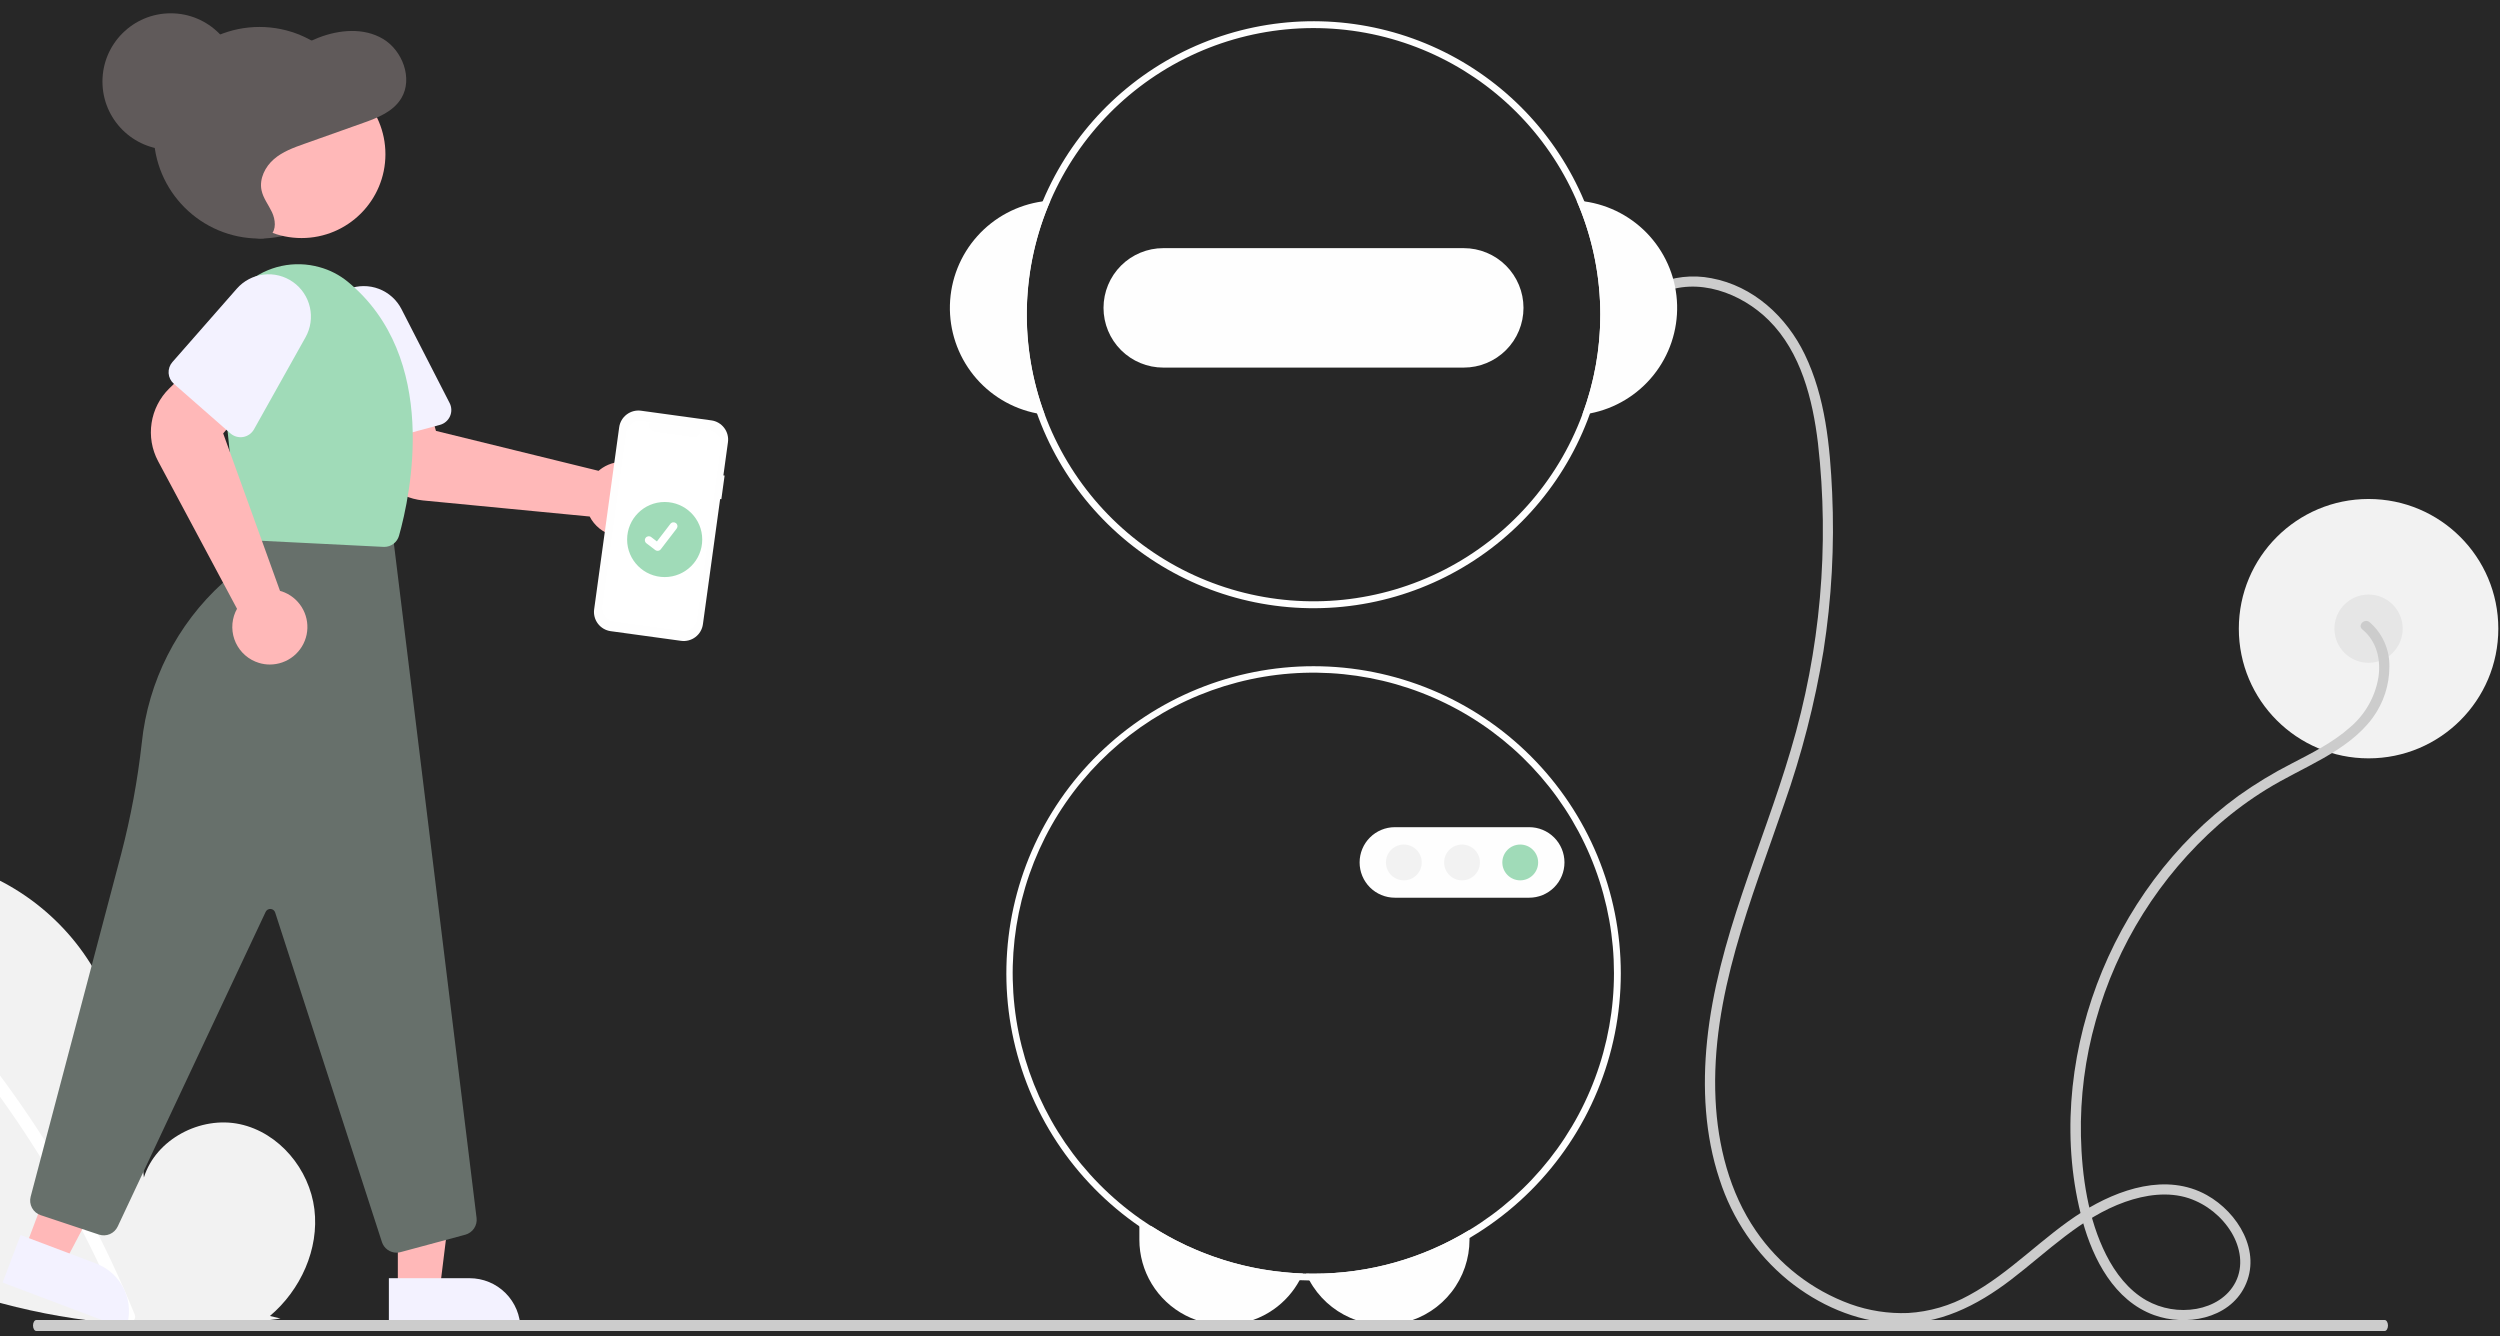 <svg width="217" height="116" viewBox="0 0 217 116" fill="none" xmlns="http://www.w3.org/2000/svg">
<rect width="217" height="116" fill="#E5E5E5"/>
<rect width="23225" height="12708" transform="translate(-16834 -4414)" fill="#E1E1E1"/>
<rect x="-51.5" y="-82.5" width="319" height="741" rx="4.5" stroke="#9747FF" stroke-dasharray="10 5"/>
<rect x="-32" y="-63" width="280" height="341" rx="10" fill="#272727"/>
<g clip-path="url(#clip0_0_1)">
<path d="M205.592 65.825C211.812 65.825 216.854 60.785 216.854 54.568C216.854 48.351 211.812 43.312 205.592 43.312C199.372 43.312 194.33 48.351 194.33 54.568C194.33 60.785 199.372 65.825 205.592 65.825Z" fill="#F2F2F2"/>
<path d="M205.591 57.531C207.228 57.531 208.554 56.205 208.554 54.569C208.554 52.933 207.228 51.606 205.591 51.606C203.954 51.606 202.627 52.933 202.627 54.569C202.627 56.205 203.954 57.531 205.591 57.531Z" fill="#E6E6E6"/>
<path d="M205.05 54.632C206.298 55.65 206.679 57.254 206.446 58.803C206.161 60.502 205.279 62.044 203.959 63.152C202.474 64.471 200.663 65.362 198.916 66.275C197.311 67.094 195.768 68.03 194.3 69.076C188.68 73.158 184.435 78.971 182.005 85.457C179.58 91.933 178.929 99.283 180.772 105.994C181.684 109.315 183.529 112.897 186.966 114.147C189.705 115.143 193.446 114.501 194.841 111.679C196.339 108.648 194.248 105.24 191.555 103.735C188.065 101.784 183.895 103.21 180.755 105.184C177.299 107.358 174.52 110.478 170.911 112.427C169.287 113.331 167.479 113.858 165.623 113.969C163.918 114.036 162.216 113.773 160.611 113.195C157.281 111.982 154.415 109.758 152.413 106.834C150.121 103.504 149.095 99.421 148.908 95.422C148.489 86.474 152.026 78.103 154.863 69.805C156.388 65.483 157.53 61.037 158.277 56.516C158.987 51.972 159.24 47.368 159.031 42.774C158.844 38.712 158.443 34.464 156.649 30.753C155.071 27.491 152.189 24.821 148.544 24.147C146.901 23.825 145.199 24.021 143.672 24.707C143.152 24.944 143.603 25.71 144.121 25.474C147.346 24.003 151.158 25.434 153.54 27.809C156.322 30.582 157.344 34.677 157.798 38.455C158.817 47.41 158.014 56.478 155.436 65.114C152.962 73.513 149.071 81.561 148.173 90.361C147.764 94.376 147.974 98.527 149.258 102.377C150.36 105.807 152.425 108.847 155.209 111.135C157.829 113.253 161.053 114.696 164.447 114.856C168.257 115.037 171.597 113.339 174.553 111.081C177.719 108.662 180.631 105.678 184.466 104.322C186.214 103.704 188.205 103.415 190 104.01C191.54 104.536 192.846 105.586 193.691 106.976C194.47 108.272 194.758 109.892 194.046 111.284C193.378 112.592 192.072 113.349 190.659 113.608C189.162 113.873 187.62 113.611 186.295 112.867C184.747 111.983 183.614 110.5 182.82 108.933C181.237 105.808 180.706 102.088 180.625 98.619C180.554 95.231 180.989 91.851 181.914 88.591C183.754 81.996 187.47 76.076 192.609 71.549C193.904 70.421 195.289 69.402 196.751 68.501C198.345 67.519 200.047 66.734 201.673 65.807C203.272 64.895 204.849 63.805 205.95 62.304C206.889 61.018 207.396 59.468 207.399 57.876C207.415 57.143 207.27 56.416 206.972 55.747C206.675 55.077 206.233 54.482 205.678 54.003C205.239 53.645 204.606 54.27 205.05 54.632Z" fill="#CCCCCC"/>
<path d="M99.91 106.409C103.848 108.953 108.403 110.381 113.09 110.539C113.006 110.737 112.912 110.931 112.808 111.119C112.263 112.126 111.492 112.993 110.556 113.652C109.447 114.432 108.146 114.892 106.794 114.983C105.442 115.074 104.09 114.792 102.887 114.168C101.684 113.544 100.676 112.602 99.972 111.444C99.269 110.286 98.896 108.958 98.897 107.603V106.409H99.91Z" fill="#FEFEFE"/>
<path d="M127.553 106.759V107.603C127.553 109.247 127.006 110.844 125.997 112.142C124.988 113.44 123.576 114.365 121.982 114.771C120.389 115.177 118.705 115.041 117.198 114.384C115.691 113.727 114.445 112.586 113.659 111.143C113.55 110.95 113.452 110.751 113.365 110.548C113.582 110.554 113.795 110.556 114.011 110.556C118.789 110.562 123.475 109.248 127.553 106.759Z" fill="#FEFEFE"/>
<path d="M137.524 17.48C137.302 17.448 137.077 17.427 136.852 17.412C139.411 23.308 139.588 29.965 137.346 35.989C137.572 35.962 137.794 35.927 138.016 35.885C140.187 35.465 142.138 34.288 143.521 32.565C144.905 30.841 145.632 28.683 145.573 26.474C145.514 24.265 144.673 22.149 143.199 20.502C141.725 18.855 139.714 17.784 137.524 17.48Z" fill="#FEFEFE"/>
<path d="M91.174 17.412C90.949 17.427 90.724 17.448 90.502 17.48C88.312 17.784 86.301 18.855 84.827 20.502C83.353 22.149 82.512 24.265 82.453 26.474C82.394 28.683 83.121 30.841 84.504 32.565C85.888 34.288 87.839 35.465 90.01 35.885C90.232 35.927 90.454 35.962 90.68 35.989C88.438 29.965 88.615 23.308 91.174 17.412Z" fill="#FEFEFE"/>
<path d="M137.523 17.481C135.081 11.651 130.559 6.936 124.834 4.253C119.109 1.57 112.591 1.109 106.545 2.961C100.499 4.812 95.358 8.844 92.121 14.273C88.883 19.701 87.779 26.139 89.025 32.336C90.27 38.532 93.775 44.044 98.86 47.801C103.944 51.559 110.244 53.293 116.536 52.668C122.828 52.042 128.663 49.101 132.906 44.416C137.15 39.73 139.5 33.636 139.5 27.316C139.498 23.939 138.827 20.596 137.523 17.481ZM137.345 35.989C135.177 41.815 130.906 46.617 125.373 49.453C119.84 52.289 113.445 52.951 107.448 51.311C101.45 49.67 96.284 45.846 92.966 40.589C89.649 35.333 88.42 29.025 89.521 22.909C90.623 16.792 93.975 11.309 98.918 7.538C103.861 3.768 110.037 1.983 116.231 2.536C122.424 3.089 128.186 5.939 132.383 10.525C136.58 15.111 138.907 21.101 138.907 27.316C138.906 30.277 138.377 33.214 137.345 35.989Z" fill="#FEFEFE"/>
<path d="M127.052 21.539H100.972C99.596 21.539 98.277 22.085 97.304 23.057C96.332 24.03 95.785 25.348 95.785 26.723C95.785 28.098 96.332 29.417 97.304 30.389C98.277 31.361 99.596 31.907 100.972 31.907H127.052C128.428 31.907 129.747 31.361 130.72 30.389C131.693 29.417 132.239 28.098 132.239 26.723C132.239 25.348 131.693 24.03 130.72 23.057C129.747 22.085 128.428 21.539 127.052 21.539Z" fill="#FEFEFE"/>
<path d="M114.012 57.827C107.044 57.83 100.354 60.559 95.373 65.428C90.392 70.298 87.516 76.923 87.358 83.885C87.201 90.848 89.776 97.596 94.532 102.685C99.288 107.775 105.848 110.802 112.809 111.119C113.09 111.134 113.375 111.143 113.659 111.143C113.778 111.149 113.893 111.149 114.012 111.149C121.086 111.149 127.871 108.34 132.873 103.34C137.875 98.34 140.686 91.559 140.686 84.488C140.686 77.417 137.875 70.636 132.873 65.636C127.871 60.636 121.086 57.827 114.012 57.827ZM127.553 106.759C123.476 109.248 118.79 110.562 114.012 110.556C113.796 110.556 113.582 110.553 113.366 110.548C113.274 110.548 113.182 110.545 113.09 110.539C106.827 110.321 100.852 107.858 96.256 103.6C91.66 99.342 88.751 93.573 88.06 87.347C87.369 81.122 88.942 74.856 92.492 69.694C96.043 64.532 101.332 60.82 107.395 59.236C113.458 57.651 119.889 58.3 125.512 61.064C131.136 63.828 135.577 68.523 138.023 74.289C140.469 80.056 140.757 86.51 138.835 92.472C136.912 98.434 132.908 103.505 127.553 106.759Z" fill="#FEFEFE"/>
<path d="M132.734 77.921H121.076C120.264 77.921 119.485 77.599 118.911 77.025C118.336 76.45 118.014 75.672 118.014 74.86C118.014 74.048 118.336 73.269 118.911 72.695C119.485 72.121 120.264 71.799 121.076 71.799H132.734C133.546 71.799 134.325 72.121 134.899 72.695C135.474 73.269 135.796 74.048 135.796 74.86C135.796 75.672 135.474 76.45 134.899 77.025C134.325 77.599 133.546 77.921 132.734 77.921Z" fill="#FEFEFE"/>
<path d="M121.853 76.414C122.712 76.414 123.407 75.718 123.407 74.86C123.407 74.002 122.712 73.307 121.853 73.307C120.995 73.307 120.299 74.002 120.299 74.86C120.299 75.718 120.995 76.414 121.853 76.414Z" fill="#F2F2F2"/>
<path d="M126.904 76.414C127.762 76.414 128.458 75.718 128.458 74.86C128.458 74.002 127.762 73.307 126.904 73.307C126.045 73.307 125.35 74.002 125.35 74.86C125.35 75.718 126.045 76.414 126.904 76.414Z" fill="#F2F2F2"/>
<path d="M131.957 76.414C132.815 76.414 133.511 75.718 133.511 74.86C133.511 74.002 132.815 73.307 131.957 73.307C131.098 73.307 130.402 74.002 130.402 74.86C130.402 75.718 131.098 76.414 131.957 76.414Z" fill="#A0DBB8"/>
<path d="M23.429 114.226C26.094 111.975 27.713 108.419 27.289 104.957C26.864 101.496 24.235 98.313 20.824 97.578C17.413 96.843 13.525 98.878 12.489 102.208C11.919 95.788 11.262 89.098 7.846 83.63C4.754 78.679 -0.602 75.137 -6.407 74.503C-12.212 73.869 -18.324 76.263 -21.944 80.842C-25.564 85.422 -26.451 92.079 -23.915 97.337C-22.047 101.21 -18.606 104.093 -15.001 106.438C-3.498 113.919 10.772 116.447 24.35 114.45L23.429 114.226Z" fill="#F2F2F2"/>
<path d="M-16.204 76.396C-11.414 80.295 -7.02 84.656 -3.085 89.416C0.85 94.171 4.315 99.297 7.261 104.72C8.907 107.763 10.386 110.893 11.691 114.096C11.957 114.748 10.898 115.032 10.635 114.387C8.324 108.739 5.464 103.331 2.097 98.241C-1.253 93.169 -5.088 88.434 -9.353 84.102C-11.766 81.653 -14.311 79.339 -16.978 77.169C-17.524 76.725 -16.746 75.954 -16.204 76.396Z" fill="white"/>
<path d="M22.525 20.706C27.6 20.706 31.713 16.595 31.713 11.523C31.713 6.451 27.6 2.34 22.525 2.34C17.451 2.34 13.338 6.451 13.338 11.523C13.338 16.595 17.451 20.706 22.525 20.706Z" fill="#605A5A"/>
<path d="M56.791 45.148C56.615 45.413 56.4 45.65 56.154 45.851C55.8 46.143 55.388 46.357 54.944 46.479C54.502 46.601 54.038 46.628 53.584 46.558C53.13 46.488 52.696 46.323 52.31 46.074C51.924 45.825 51.595 45.497 51.345 45.111C51.287 45.022 51.234 44.929 51.186 44.834L36.708 43.438C35.565 43.323 34.49 42.843 33.642 42.069C32.794 41.296 32.218 40.269 32 39.142L31.178 34.812L36.828 33.934L37.842 37.402L51.957 40.868C52.067 40.772 52.183 40.684 52.304 40.604C52.934 40.196 53.685 40.017 54.432 40.098C55.178 40.179 55.873 40.515 56.401 41.049C56.928 41.583 57.255 42.282 57.326 43.029C57.397 43.776 57.208 44.525 56.791 45.148Z" fill="#FFB8B8"/>
<path d="M38.189 36.878L31.878 38.583C31.536 38.674 31.172 38.627 30.866 38.451C30.559 38.275 30.335 37.984 30.242 37.643L28.032 29.464C27.795 28.588 27.891 27.655 28.301 26.845C28.712 26.036 29.408 25.407 30.255 25.08C31.102 24.753 32.04 24.751 32.888 25.074C33.736 25.397 34.435 26.023 34.849 26.831L39.028 34.984C39.119 35.16 39.169 35.355 39.174 35.554C39.18 35.752 39.141 35.95 39.061 36.131C38.98 36.313 38.86 36.474 38.709 36.603C38.559 36.733 38.381 36.827 38.189 36.878Z" fill="#F3F2FF"/>
<path d="M34.532 111.985H38.165L39.894 97.977L34.531 97.977L34.532 111.985Z" fill="#FFB8B8"/>
<path d="M45.174 115.357L33.754 115.358L33.754 110.948L40.762 110.948C41.932 110.948 43.054 111.412 43.881 112.239C44.709 113.066 45.174 114.188 45.174 115.357Z" fill="#F3F2FF"/>
<path d="M2.148 108.446L5.548 109.729L12.116 97.234L7.099 95.341L2.148 108.446Z" fill="#FFB8B8"/>
<path d="M10.912 115.357L0.229 111.326L1.787 107.2L8.343 109.674C9.438 110.087 10.323 110.918 10.805 111.984C11.287 113.05 11.325 114.263 10.912 115.357Z" fill="#F3F2FF"/>
<path d="M34.418 108.731C34.137 108.731 33.862 108.641 33.635 108.476C33.407 108.31 33.238 108.076 33.151 107.809L23.884 79.203C23.856 79.118 23.804 79.044 23.734 78.989C23.663 78.934 23.578 78.902 23.489 78.897C23.4 78.891 23.311 78.912 23.235 78.957C23.158 79.003 23.096 79.07 23.058 79.151L10.215 106.464C10.076 106.759 9.834 106.993 9.534 107.122C9.233 107.25 8.897 107.264 8.587 107.161L3.529 105.476C3.207 105.368 2.939 105.143 2.778 104.845C2.617 104.547 2.575 104.199 2.661 103.871L10.528 74.086C11.351 70.931 11.946 67.721 12.307 64.48C12.859 59.144 15.362 54.199 19.336 50.594C21.072 49.004 22.2 46.861 22.527 44.532L22.548 44.383L34.069 46.201L41.367 105.722C41.405 106.041 41.327 106.362 41.148 106.628C40.968 106.894 40.699 107.087 40.39 107.172L34.767 108.685C34.653 108.716 34.536 108.731 34.418 108.731Z" fill="#67706B"/>
<path d="M26.176 20.663C30.196 20.663 33.455 17.405 33.455 13.387C33.455 9.369 30.196 6.111 26.176 6.111C22.155 6.111 18.896 9.369 18.896 13.387C18.896 17.405 22.155 20.663 26.176 20.663Z" fill="#FFB8B8"/>
<path d="M33.354 47.471C33.331 47.471 33.308 47.47 33.285 47.469L21.864 46.898C21.545 46.884 21.242 46.755 21.011 46.536C20.779 46.316 20.635 46.02 20.604 45.703L19.044 30.498C18.929 29.384 19.089 28.26 19.509 27.222C19.93 26.185 20.597 25.266 21.454 24.545C22.311 23.825 23.331 23.324 24.426 23.088C25.521 22.852 26.657 22.887 27.735 23.19C28.628 23.434 29.46 23.862 30.178 24.447C38.212 31.041 35.622 42.99 34.637 46.495C34.559 46.776 34.392 47.023 34.16 47.2C33.928 47.376 33.645 47.471 33.354 47.471Z" fill="#A0DBB8"/>
<path d="M23.416 57.681C23.098 57.681 22.782 57.633 22.478 57.54C22.038 57.407 21.632 57.182 21.285 56.881C20.938 56.58 20.659 56.209 20.465 55.792C20.272 55.376 20.169 54.923 20.163 54.464C20.157 54.005 20.248 53.55 20.43 53.128C20.473 53.03 20.521 52.935 20.573 52.842L13.717 40.02C13.179 39.006 12.983 37.846 13.158 36.711C13.332 35.577 13.868 34.529 14.686 33.723L17.838 30.641L21.7 34.856L19.372 37.621L24.304 51.287C24.445 51.325 24.582 51.373 24.716 51.43C25.405 51.727 25.97 52.254 26.316 52.92C26.662 53.586 26.767 54.35 26.615 55.085C26.462 55.819 26.06 56.479 25.477 56.952C24.895 57.425 24.167 57.682 23.416 57.681Z" fill="#FFB8B8"/>
<path d="M20.002 37.619L15.087 33.311C14.821 33.077 14.659 32.748 14.636 32.396C14.613 32.043 14.73 31.695 14.963 31.43L20.552 25.059C21.15 24.377 21.981 23.94 22.882 23.833C23.784 23.726 24.693 23.957 25.435 24.481C26.177 25.004 26.698 25.784 26.898 26.669C27.099 27.554 26.965 28.482 26.521 29.274L22.045 37.268C21.948 37.441 21.814 37.59 21.651 37.705C21.489 37.82 21.303 37.897 21.108 37.931C20.912 37.964 20.711 37.954 20.52 37.9C20.328 37.846 20.152 37.75 20.002 37.619Z" fill="#F3F2FF"/>
<path d="M21.491 20.454C22.155 20.689 22.969 20.897 23.491 20.409C24.002 19.932 23.909 19.061 23.608 18.418C23.308 17.776 22.841 17.205 22.699 16.506C22.494 15.505 23.023 14.464 23.779 13.811C24.535 13.158 25.487 12.815 26.416 12.485L31.512 10.674C32.773 10.226 34.132 9.7 34.838 8.52C35.859 6.814 34.926 4.375 33.25 3.379C31.575 2.383 29.459 2.569 27.652 3.269C26.652 3.656 25.701 4.19 24.667 4.462C22.627 5 20.307 4.518 18.514 5.667C16.953 6.668 16.229 8.711 16.282 10.622C16.334 12.533 17.038 14.353 17.781 16.1C18.223 17.14 18.695 18.192 19.443 19.019C20.191 19.846 21.272 20.424 22.352 20.272L21.491 20.454Z" fill="#605A5A"/>
<path d="M14.82 13.005C18.094 13.005 20.747 10.352 20.747 7.08C20.747 3.808 18.094 1.155 14.82 1.155C11.546 1.155 8.893 3.808 8.893 7.08C8.893 10.352 11.546 13.005 14.82 13.005Z" fill="#605A5A"/>
<path d="M62.895 41.28L62.79 41.266L63.186 38.386C63.247 37.943 63.13 37.495 62.86 37.14C62.59 36.784 62.19 36.55 61.748 36.489L55.642 35.65C55.2 35.59 54.752 35.707 54.396 35.977C54.04 36.246 53.806 36.646 53.745 37.088L51.572 52.889C51.511 53.332 51.629 53.78 51.899 54.135C52.169 54.491 52.569 54.725 53.011 54.786L59.116 55.624C59.558 55.685 60.007 55.568 60.362 55.298C60.718 55.029 60.952 54.629 61.013 54.187L62.508 43.316L62.613 43.33L62.895 41.28Z" fill="#FEFEFE"/>
<path d="M61.555 37.334L60.795 37.229C60.818 37.32 60.819 37.414 60.797 37.505C60.775 37.596 60.73 37.68 60.668 37.75C60.606 37.819 60.528 37.873 60.44 37.905C60.352 37.937 60.258 37.947 60.166 37.935L56.83 37.476C56.737 37.464 56.649 37.428 56.573 37.374C56.498 37.319 56.436 37.246 56.395 37.163C56.354 37.079 56.334 36.986 56.338 36.893C56.341 36.799 56.367 36.708 56.414 36.627L55.704 36.53C55.548 36.508 55.389 36.518 55.237 36.558C55.084 36.597 54.941 36.667 54.816 36.762C54.69 36.857 54.585 36.976 54.505 37.112C54.426 37.248 54.374 37.398 54.352 37.554L52.283 52.604C52.239 52.919 52.323 53.238 52.515 53.491C52.707 53.745 52.992 53.911 53.307 53.955L59.159 54.758C59.474 54.802 59.793 54.718 60.047 54.526C60.3 54.334 60.467 54.049 60.51 53.734L62.58 38.684C62.623 38.369 62.54 38.05 62.347 37.797C62.155 37.544 61.87 37.377 61.555 37.334Z" fill="white"/>
<path d="M57.694 50.09C59.494 50.09 60.954 48.631 60.954 46.832C60.954 45.032 59.494 43.573 57.694 43.573C55.893 43.573 54.434 45.032 54.434 46.832C54.434 48.631 55.893 50.09 57.694 50.09Z" fill="#A0DBB8"/>
<path d="M57.082 47.813C57.009 47.813 56.938 47.79 56.879 47.746L56.875 47.743L56.109 47.157C56.073 47.13 56.043 47.096 56.021 47.057C55.998 47.018 55.984 46.975 55.978 46.931C55.972 46.887 55.974 46.842 55.986 46.798C55.998 46.755 56.017 46.714 56.045 46.679C56.072 46.643 56.106 46.613 56.145 46.591C56.184 46.569 56.227 46.554 56.271 46.548C56.315 46.543 56.361 46.546 56.404 46.557C56.447 46.569 56.488 46.589 56.523 46.617L57.019 46.997L58.192 45.468C58.219 45.433 58.253 45.403 58.292 45.381C58.331 45.358 58.373 45.344 58.418 45.338C58.462 45.332 58.507 45.335 58.55 45.346C58.593 45.358 58.634 45.378 58.669 45.405C58.741 45.46 58.788 45.541 58.8 45.631C58.812 45.72 58.787 45.811 58.733 45.882L57.353 47.68C57.321 47.722 57.28 47.755 57.233 47.778C57.186 47.801 57.135 47.813 57.082 47.813Z" fill="white"/>
<path d="M206.988 115.531H3.154C3.077 115.531 3.004 115.481 2.95 115.391C2.896 115.301 2.865 115.18 2.865 115.054C2.865 114.927 2.896 114.806 2.95 114.717C3.004 114.627 3.077 114.577 3.154 114.576H206.988C207.065 114.576 207.138 114.626 207.192 114.716C207.247 114.806 207.277 114.927 207.277 115.054C207.277 115.18 207.247 115.302 207.192 115.391C207.138 115.481 207.065 115.531 206.988 115.531Z" fill="#CCCCCC"/>
</g>
<defs>
<clipPath id="clip0_0_1">
<rect width="216.829" height="114.623" fill="white" transform="translate(0 0.908)"/>
</clipPath>
</defs>
</svg>
